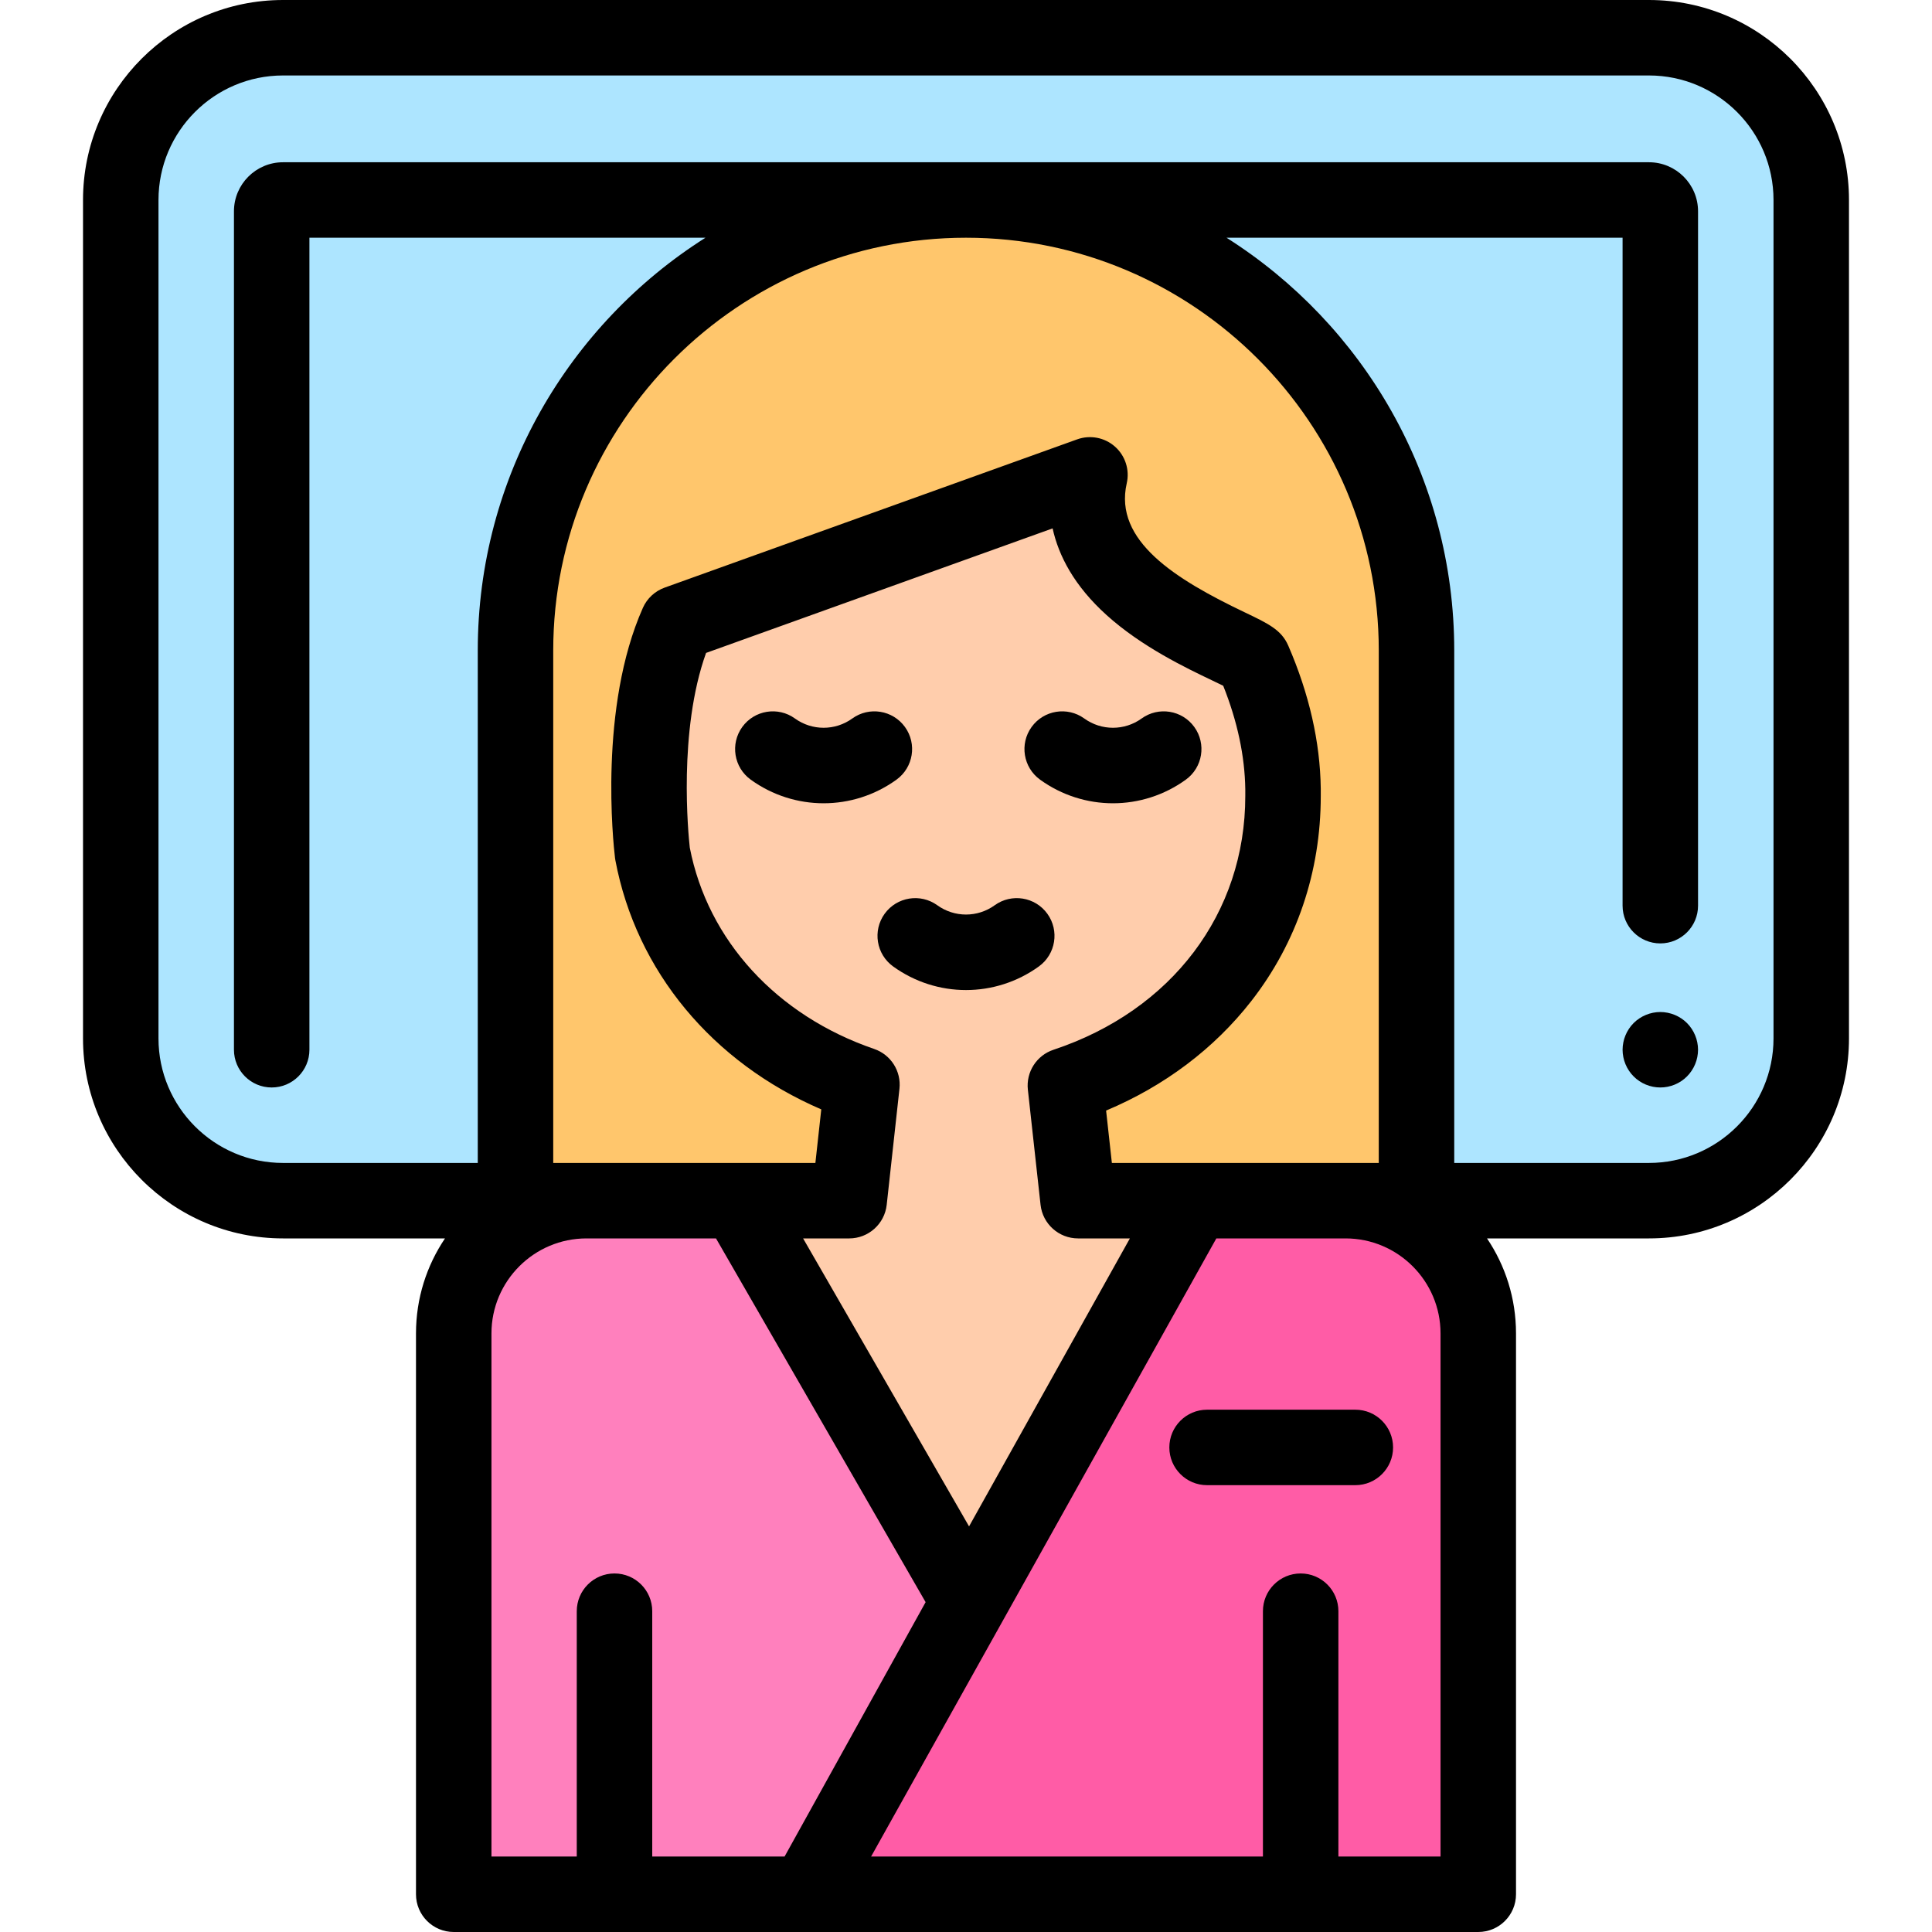 <?xml version="1.0" encoding="iso-8859-1"?>
<!-- Generator: Adobe Illustrator 19.0.0, SVG Export Plug-In . SVG Version: 6.00 Build 0)  -->
<svg version="1.1" id="Capa_1" xmlns="http://www.w3.org/2000/svg" xmlns:xlink="http://www.w3.org/1999/xlink" x="0px" y="0px"
	 viewBox="0 0 512 512" style="enable-background:new 0 0 512 512;" xml:space="preserve">
<g>
	<path style="fill:#ADE5FF;" d="M132,318.193H75c-23.748,0-43-19.252-43-43V53c0-23.748,19.252-43,43-43h362
		c23.748,0,43,19.252,43,43v222.193c0,23.748-19.252,43-43,43h-56"/>
</g>
<path d="M440,288.19c-0.65,0-1.31-0.06-1.95-0.19s-1.27-0.32-1.87-0.57c-0.61-0.25-1.189-0.56-1.729-0.92
	c-0.551-0.37-1.061-0.78-1.521-1.25c-0.46-0.46-0.88-0.97-1.24-1.52c-0.37-0.54-0.67-1.12-0.92-1.721
	c-0.25-0.609-0.45-1.239-0.569-1.87c-0.131-0.649-0.2-1.31-0.2-1.96s0.069-1.31,0.2-1.949c0.119-0.641,0.319-1.271,0.569-1.87
	c0.25-0.601,0.55-1.19,0.92-1.73c0.36-0.55,0.78-1.059,1.24-1.52c0.46-0.46,0.97-0.88,1.521-1.24c0.54-0.36,1.119-0.67,1.729-0.92
	c0.601-0.25,1.23-0.44,1.87-0.57c1.28-0.26,2.61-0.26,3.9,0c0.64,0.13,1.27,0.32,1.88,0.57c0.6,0.25,1.18,0.56,1.72,0.92
	c0.55,0.36,1.06,0.78,1.52,1.24c0.461,0.46,0.881,0.97,1.24,1.52c0.36,0.54,0.67,1.13,0.92,1.73s0.45,1.23,0.57,1.87
	c0.13,0.64,0.2,1.3,0.2,1.949c0,0.65-0.07,1.31-0.2,1.96c-0.12,0.631-0.32,1.261-0.57,1.87c-0.25,0.601-0.56,1.181-0.92,1.721
	c-0.359,0.55-0.779,1.06-1.24,1.52c-0.46,0.47-0.97,0.88-1.52,1.25c-0.54,0.36-1.12,0.67-1.72,0.92c-0.61,0.25-1.24,0.44-1.88,0.57
	C441.31,288.13,440.649,288.19,440,288.19z"/>
<path style="fill:#ADE5FF;" d="M72,278.193V56c0-1.654,1.346-3,3-3h362c1.654,0,3,1.346,3,3v184.012"/>
<path style="fill:#FFCDAC;" d="M228.427,287.446l-3.378,30.747h-29.77l0,0h0.249l61.257,106.3l59.439-106.3H285.7l-3.362-30.504
	c33.51-11.132,57.679-39.489,57.679-76.734V209.1c-0.151-11.38-2.977-22.92-7.786-34.016c-1.501-3.462-50.739-17.085-43.382-49.24
	l-109.336,39.293c-10.688,24.014-6.981,57.823-6.601,61.018C178.467,255.586,200.014,277.708,228.427,287.446z"/>
<path style="fill:#FFC66C;" d="M256,53L256,53c-65.936,0-119.388,53.452-119.388,119.388v145.805h58.666l0,0h29.77l3.378-30.747
	c-28.413-9.738-49.959-31.86-55.515-61.29c-0.381-3.194-4.087-37.003,6.601-61.018l109.336-39.293
	c-7.357,32.155,41.881,45.777,43.382,49.24c4.809,11.095,7.635,22.635,7.786,34.016v1.854c0,37.245-24.168,65.602-57.679,76.734
	l3.362,30.504h30.524l0,0h59.165V172.388C375.388,106.452,321.936,53,256,53z"/>
<path style="fill:#FF80BD;" d="M256.785,424.492l-61.257-106.3h-40.099c-19.428,0-35.187,15.75-35.187,35.179V502h93.571
	L256.785,424.492z"/>
<path style="fill:#FF5CA6;" d="M391.758,353.371c0-19.429-15.75-35.179-35.179-35.179h-40.107L213.813,502h177.945V353.371z"/>
<path d="M437,0H75C45.776,0,22,23.775,22,53v222.192c0,29.225,23.776,53,53,53h42.927c-4.851,7.199-7.685,15.864-7.685,25.179V502
	c0,5.522,4.477,10,10,10h271.516c5.522,0,10-4.478,10-10V353.371c0-9.315-2.834-17.979-7.684-25.179H437c29.225,0,53-23.775,53-53
	V53C490,23.775,466.225,0,437,0z M146.612,308.192V172.388C146.612,112.071,195.684,63,256,63s109.388,49.071,109.388,109.388
	v135.805h-70.731l-1.529-13.88c15.477-6.501,28.681-16.44,38.505-29.055c12.026-15.441,18.383-34.22,18.383-54.304V209.1
	c0-0.044,0-0.088-0.001-0.132c-0.163-12.317-3.059-25.055-8.609-37.859c-1.814-4.186-5.265-5.834-11.529-8.827
	c-18.311-8.745-34.773-18.942-31.28-34.206c0.815-3.563-0.379-7.288-3.114-9.713c-2.734-2.426-6.577-3.162-10.016-1.929
	L176.13,155.727c-2.566,0.923-4.645,2.854-5.754,5.345c-11.725,26.345-7.872,62.26-7.394,66.268
	c0.027,0.225,0.061,0.449,0.103,0.672c5.546,29.379,25.704,53.56,54.561,65.985l-1.56,14.195L146.612,308.192L146.612,308.192z
	 M256.81,404.508l-43.979-76.315h12.217c5.1,0,9.383-3.838,9.94-8.908l3.378-30.747c0.511-4.65-2.271-9.035-6.698-10.552
	c-25.853-8.859-44.096-28.784-48.865-53.341c-0.389-3.504-3.112-30.955,4.312-51.612l91.836-33.005
	c1.601,7.262,5.715,15.219,14.31,22.98c9.284,8.384,20.996,13.979,27.994,17.32c0.95,0.454,2.024,0.968,2.912,1.407
	c3.758,9.414,5.723,18.63,5.848,27.437v1.782c0,31.063-19.478,56.829-50.831,67.244c-4.476,1.487-7.304,5.898-6.787,10.586
	l3.362,30.504c0.559,5.068,4.841,8.904,9.939,8.904h13.734L256.81,404.508z M130.242,353.371c0-13.884,11.299-25.179,25.187-25.179
	h34.32l55.549,96.395L207.923,492h-35.074v-65.016c0-5.522-4.477-10-10-10s-10,4.478-10,10V492h-22.607V353.371z M381.758,492
	H354.69v-65.016c0-5.522-4.478-10-10-10c-5.523,0-10,4.478-10,10V492H230.852l91.49-163.808h34.237
	c13.884,0,25.179,11.295,25.179,25.179V492z M470,275.192c0,18.196-14.804,33-33,33h-51.612V172.388
	c0-45.979-24.107-86.434-60.346-109.388H430v177.012c0,5.522,4.478,10,10,10s10-4.478,10-10V56c0-7.168-5.832-13-13-13H75
	c-7.169,0-13,5.832-13,13v222.193c0,5.522,4.477,10,10,10s10-4.478,10-10V63h104.958c-36.239,22.954-60.346,63.408-60.346,109.388
	v135.805H75c-18.196,0-33-14.804-33-33V53c0-18.196,14.804-33,33-33h362c18.196,0,33,14.804,33,33V275.192z"/>
<path d="M218.266,212.875c-6.766,0-13.533-2.084-19.307-6.253c-4.478-3.232-5.487-9.483-2.254-13.961
	c3.232-4.479,9.482-5.488,13.961-2.254c4.545,3.281,10.654,3.281,15.201,0c4.478-3.234,10.728-2.224,13.961,2.254
	s2.223,10.729-2.254,13.961C231.799,210.791,225.033,212.875,218.266,212.875z"/>
<path d="M294.945,212.876c-6.767,0-13.533-2.085-19.308-6.254c-4.477-3.232-5.487-9.483-2.254-13.961
	c3.231-4.479,9.481-5.488,13.961-2.254c4.547,3.281,10.654,3.281,15.201,0c4.479-3.234,10.73-2.223,13.961,2.254
	c3.233,4.478,2.224,10.729-2.254,13.961C308.478,210.791,301.712,212.876,294.945,212.876z"/>
<path d="M256,262.373c-6.766,0-13.533-2.084-19.307-6.252c-4.478-3.232-5.488-9.482-2.256-13.961
	c3.232-4.478,9.483-5.486,13.961-2.256c4.547,3.281,10.656,3.281,15.203,0c4.479-3.232,10.73-2.222,13.961,2.256
	c3.232,4.477,2.223,10.729-2.256,13.961C269.533,260.289,262.767,262.373,256,262.373z"/>
<path d="M359.179,393.585h-39.292c-5.522,0-10-4.478-10-10s4.478-10,10-10h39.292c5.522,0,10,4.478,10,10
	S364.701,393.585,359.179,393.585z"/>
<g>
</g>
<g>
</g>
<g>
</g>
<g>
</g>
<g>
</g>
<g>
</g>
<g>
</g>
<g>
</g>
<g>
</g>
<g>
</g>
<g>
</g>
<g>
</g>
<g>
</g>
<g>
</g>
<g>
</g>
</svg>

